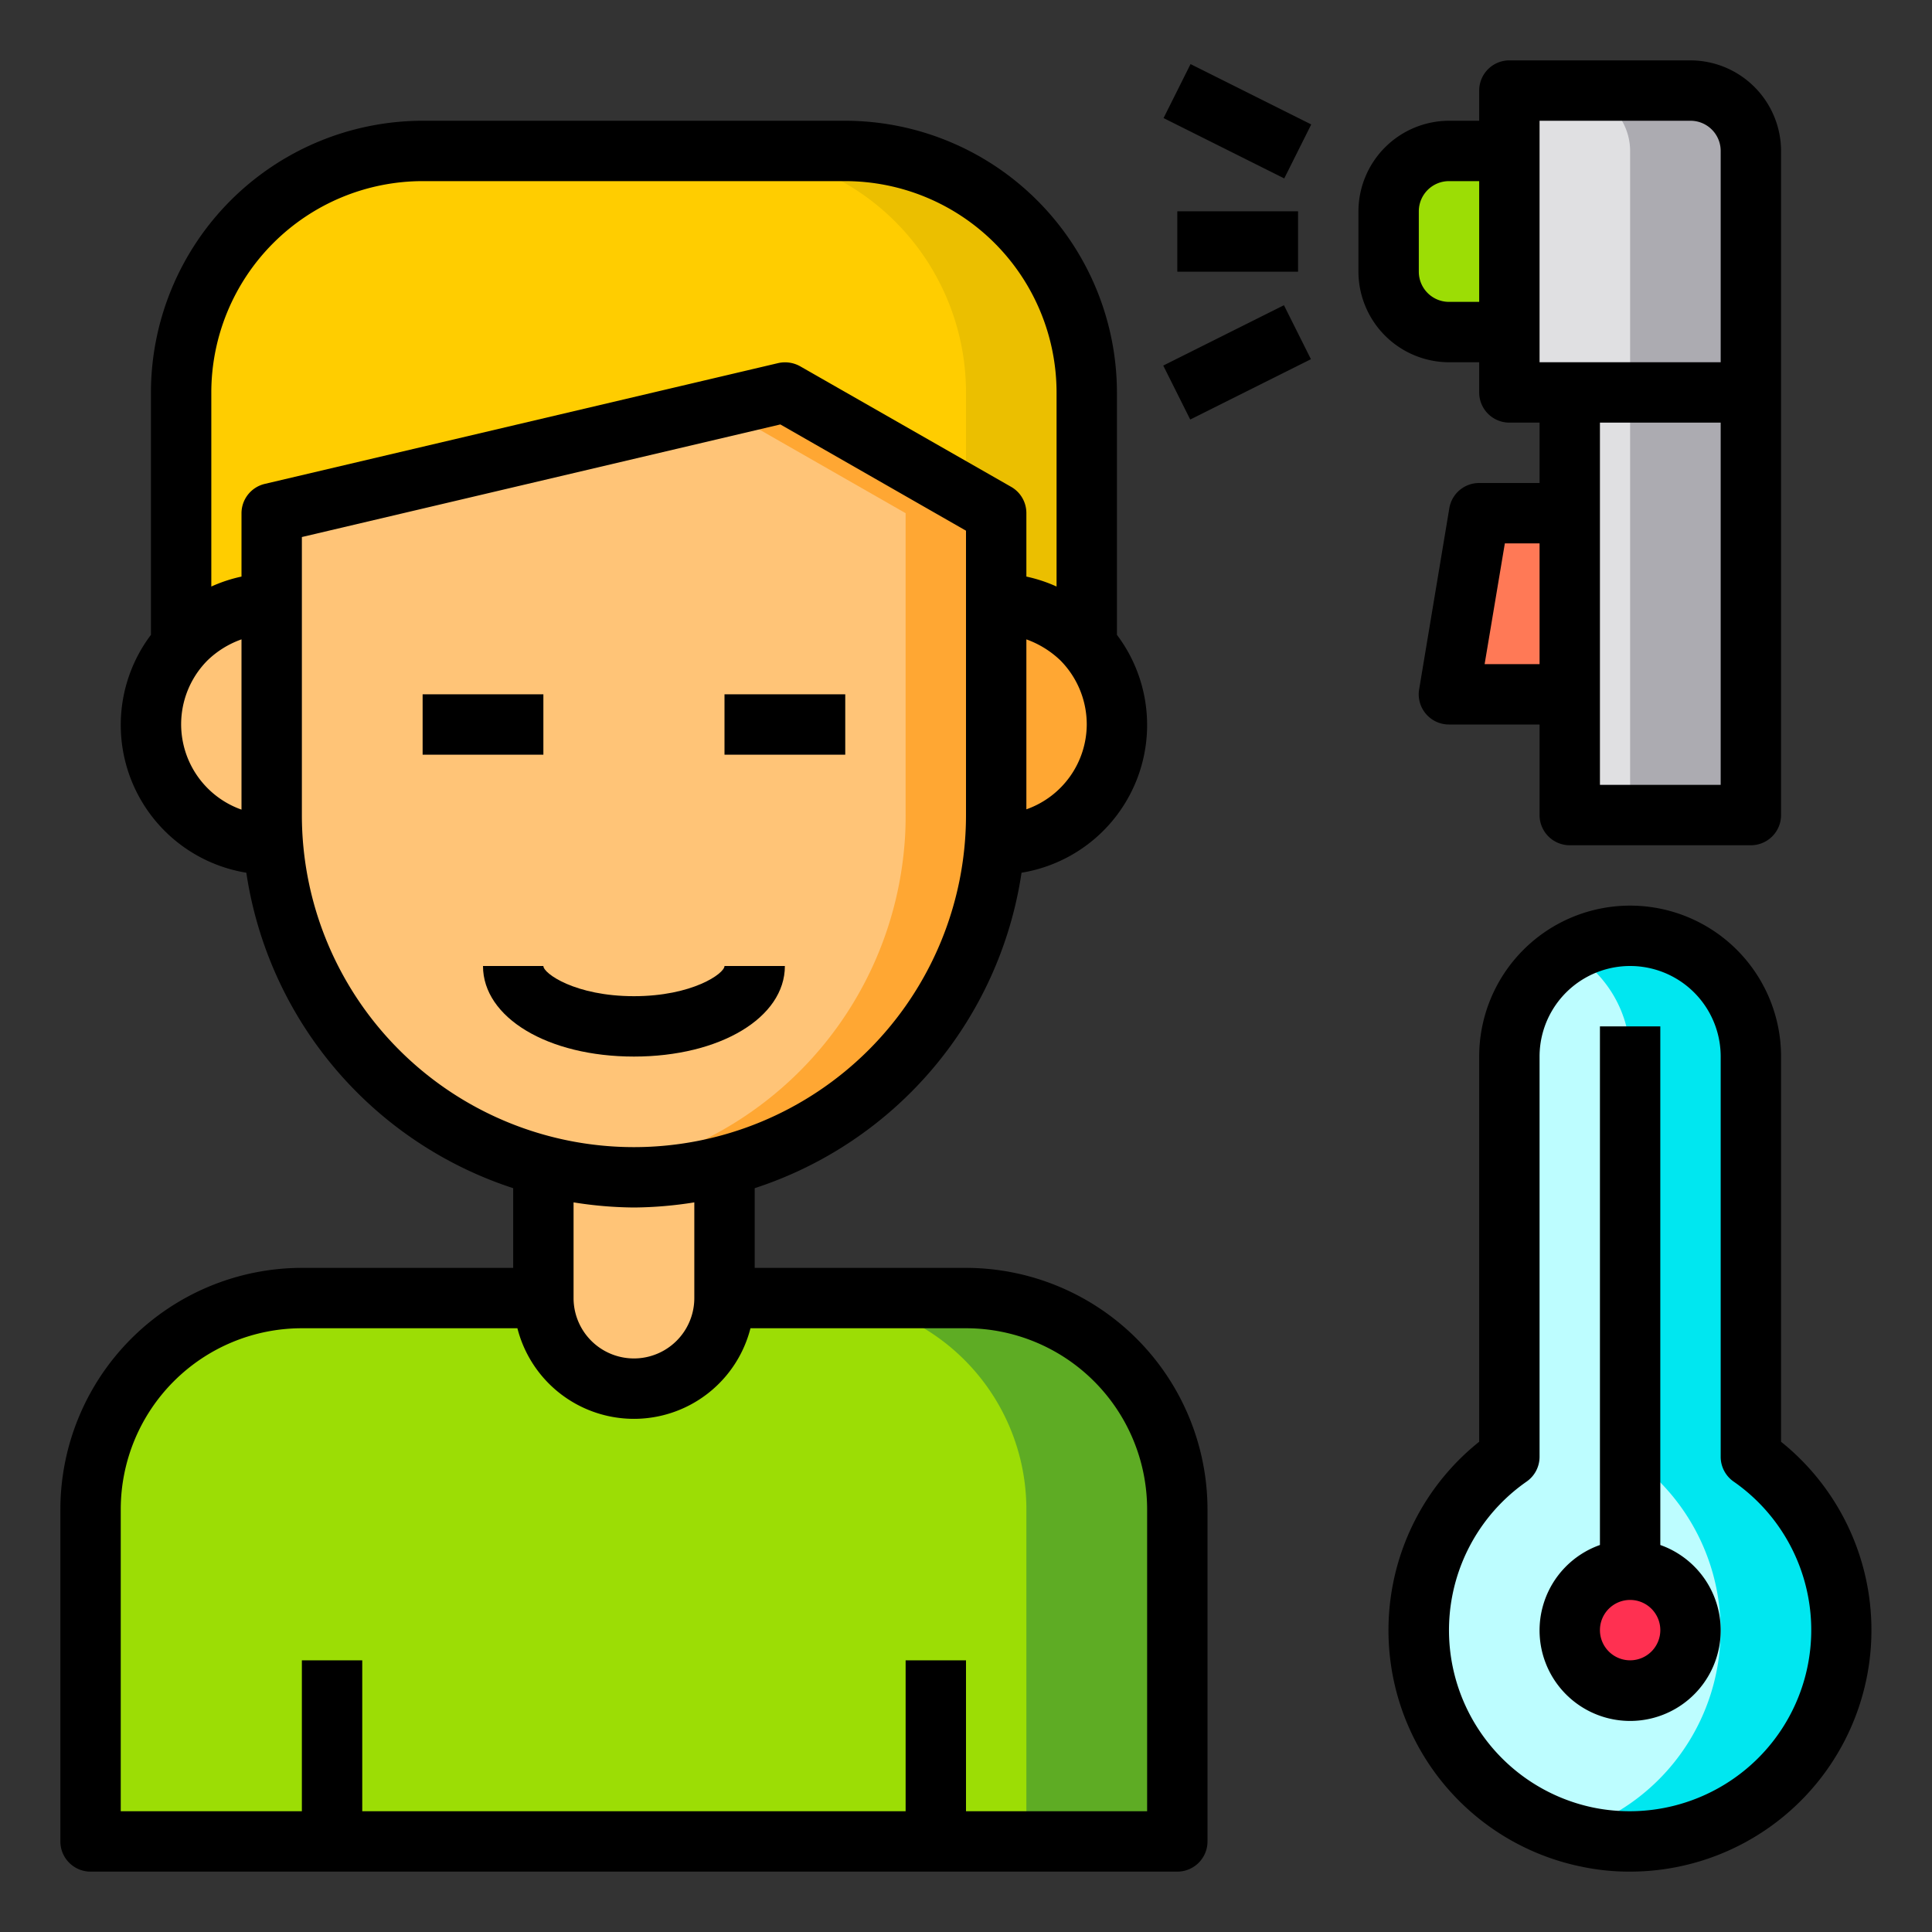 <svg height="512" viewBox="0 0 64 64" width="512" xmlns="http://www.w3.org/2000/svg"><rect x="0" y="0" width="64" height="64" fill="#333333" stroke="none"/><g id="Child-thermometer-fever-check-medical"><path d="m61 54a7 7 0 1 1 -11-5.74v-13.26a4 4 0 0 1 8 0v13.26a7 7 0 0 1 3 5.74z" fill="#bdfdff"/><path d="m61 54a7 7 0 0 1 -8.4 6.86q-.3-.06-.6-.15a7 7 0 0 0 2-12.45v-13.26a3.98 3.98 0 0 0 -2-3.46 3.994 3.994 0 0 1 6 3.46v13.26a7 7 0 0 1 3 5.74z" fill="#00e7f0"/><path d="m58 13v14h-6v-4-6-4z" fill="#e0e0e2"/><path d="m58 5v8h-8v-10h6a2.006 2.006 0 0 1 2 2z" fill="#e0e0e2"/><path d="m54 13h4v14h-4z" fill="#acabb1"/><path d="m58 5v8h-4v-8a2.006 2.006 0 0 0 -2-2h4a2.006 2.006 0 0 1 2 2z" fill="#acabb1"/><circle cx="54" cy="54" fill="#ff3051" r="2"/><path d="m52 17v6h-4l1-6z" fill="#ff7956"/><path d="m50 5v6h-2a2.006 2.006 0 0 1 -2-2v-2a2.006 2.006 0 0 1 2-2z" fill="#9cdd05"/><path d="m39 50v11h-36v-11a7 7 0 0 1 7-7h8a3 3 0 0 0 6 0h8a7 7 0 0 1 7 7z" fill="#9cdd05"/><path d="m39 50v11h-5v-11a7 7 0 0 0 -7-7h5a7 7 0 0 1 7 7z" fill="#5eac24"/><path d="m36 21.36a4 4 0 0 1 -3 6.64h-.04c.03-.33.04-.66.04-1v-7a4.025 4.025 0 0 1 2.83 1.17 1.537 1.537 0 0 1 .17.19z" fill="#ffa733"/><path d="m36 13v8.36a1.537 1.537 0 0 0 -.17-.19 4.025 4.025 0 0 0 -2.83-1.17v-3l-7-4-17 4v3a4.025 4.025 0 0 0 -2.83 1.17 1.537 1.537 0 0 0 -.17.19v-8.36a8 8 0 0 1 8-8h14a8 8 0 0 1 8 8z" fill="#ffcd00"/><path d="m36 13v8.36a1.537 1.537 0 0 0 -.17-.19 4.025 4.025 0 0 0 -2.83-1.17v-3l-1-.57v-3.43a8 8 0 0 0 -8-8h4a8 8 0 0 1 8 8z" fill="#ebbf00"/><path d="m33 20v7c0 .34-.01.67-.04 1a11.987 11.987 0 0 1 -8.96 10.62 12.032 12.032 0 0 1 -6 0 11.987 11.987 0 0 1 -8.96-10.62c-.03-.33-.04-.66-.04-1v-10l17-4 7 4z" fill="#ffc477"/><path d="m33 17v10c0 .34-.01.67-.04 1a11.987 11.987 0 0 1 -8.96 10.62 11.858 11.858 0 0 1 -3 .38 10.6 10.6 0 0 1 -1.5-.1 10.722 10.722 0 0 0 1.5-.28 11.987 11.987 0 0 0 8.96-10.62c.03-.33.04-.66.04-1v-10l-6.12-3.5 2.12-.5z" fill="#ffa733"/><path d="m24 38.62v4.38a3 3 0 0 1 -6 0v-4.38a12.032 12.032 0 0 0 6 0z" fill="#ffc477"/><path d="m9.04 28h-.04a4 4 0 0 1 -3-6.64 1.537 1.537 0 0 1 .17-.19 4.025 4.025 0 0 1 2.83-1.17v7c0 .34.01.67.04 1z" fill="#ffc477"/><path d="m14 23h4v2h-4z"/><path d="m24 23h4v2h-4z"/><path d="m26 32h-2c0 .249-1.064 1-3 1s-3-.751-3-1h-2c0 1.71 2.149 3 5 3s5-1.29 5-3z"/><path d="m56 2h-6a1 1 0 0 0 -1 1v1h-1a3.009 3.009 0 0 0 -3 3v2a3.009 3.009 0 0 0 3 3h1v1a1 1 0 0 0 1 1h1v2h-2a1 1 0 0 0 -.99.84l-1 6a1 1 0 0 0 .99 1.16h3v3a1 1 0 0 0 1 1h6a1 1 0 0 0 1-1v-22a3.009 3.009 0 0 0 -3-3zm-7 8h-1a1 1 0 0 1 -1-1v-2a1 1 0 0 1 1-1h1zm2 12h-1.82l.67-4h1.15zm6 4h-4v-12h4zm0-14h-6v-8h5a1 1 0 0 1 1 1z"/><path d="m39 7h4v2h-4z"/><path d="m40 1.764h2v4.472h-2z" transform="matrix(.447 -.894 .894 .447 19.087 38.883)"/><path d="m38.764 11h4.472v2h-4.472z" transform="matrix(.894 -.447 .447 .894 -1.038 19.603)"/><path d="m32 42h-7v-2.64a13.013 13.013 0 0 0 8.84-10.45 4.959 4.959 0 0 0 3.16-7.88v-8.03a9.014 9.014 0 0 0 -9-9h-14a9.014 9.014 0 0 0 -9 9v8.03a4.959 4.959 0 0 0 3.16 7.88 13.013 13.013 0 0 0 8.84 10.45v2.64h-7a8.011 8.011 0 0 0 -8 8v11a1 1 0 0 0 1 1h36a1 1 0 0 0 1-1v-11a8.011 8.011 0 0 0 -8-8zm4-18a2.994 2.994 0 0 1 -2 2.81v-5.63a3.179 3.179 0 0 1 1.12.69 3.013 3.013 0 0 1 .88 2.13zm-28 2.82a3 3 0 0 1 -1.13-4.94 3.1 3.1 0 0 1 1.13-.7zm0-9.82v2.1a4.886 4.886 0 0 0 -1 .33v-6.43a7.008 7.008 0 0 1 7-7h14a7.008 7.008 0 0 1 7 7v6.43a4.886 4.886 0 0 0 -1-.33v-2.1a1 1 0 0 0 -.5-.87l-7-4a1.026 1.026 0 0 0 -.73-.1l-17 4a1 1 0 0 0 -.77.97zm2 10v-9.21l15.85-3.73 6.15 3.52v9.42a11 11 0 0 1 -22 0zm13 12.83v3.17a2 2 0 0 1 -4 0v-3.17a13.161 13.161 0 0 0 2 .17 13.161 13.161 0 0 0 2-.17zm15 20.17h-6v-5h-2v5h-18v-5h-2v5h-6v-10a6 6 0 0 1 6-6h7.14a3.983 3.983 0 0 0 7.72 0h7.14a6 6 0 0 1 6 6z"/><path d="m59 47.76v-12.76a5 5 0 0 0 -10 0v12.76a7.992 7.992 0 0 0 3.41 14.08 7.632 7.632 0 0 0 1.58.16 8 8 0 0 0 5.01-14.24zm-1.19 10.87a6.03 6.03 0 0 1 -5.02 1.25 6 6 0 0 1 -2.22-10.8 1 1 0 0 0 .43-.82v-13.26a3 3 0 0 1 6 0v13.26a1 1 0 0 0 .43.82 5.992 5.992 0 0 1 .38 9.55z"/><path d="m55 51.18v-17.18h-2v17.18a3 3 0 1 0 2 0zm-1 3.82a1 1 0 1 1 1-1 1 1 0 0 1 -1 1z"/></g></svg>
